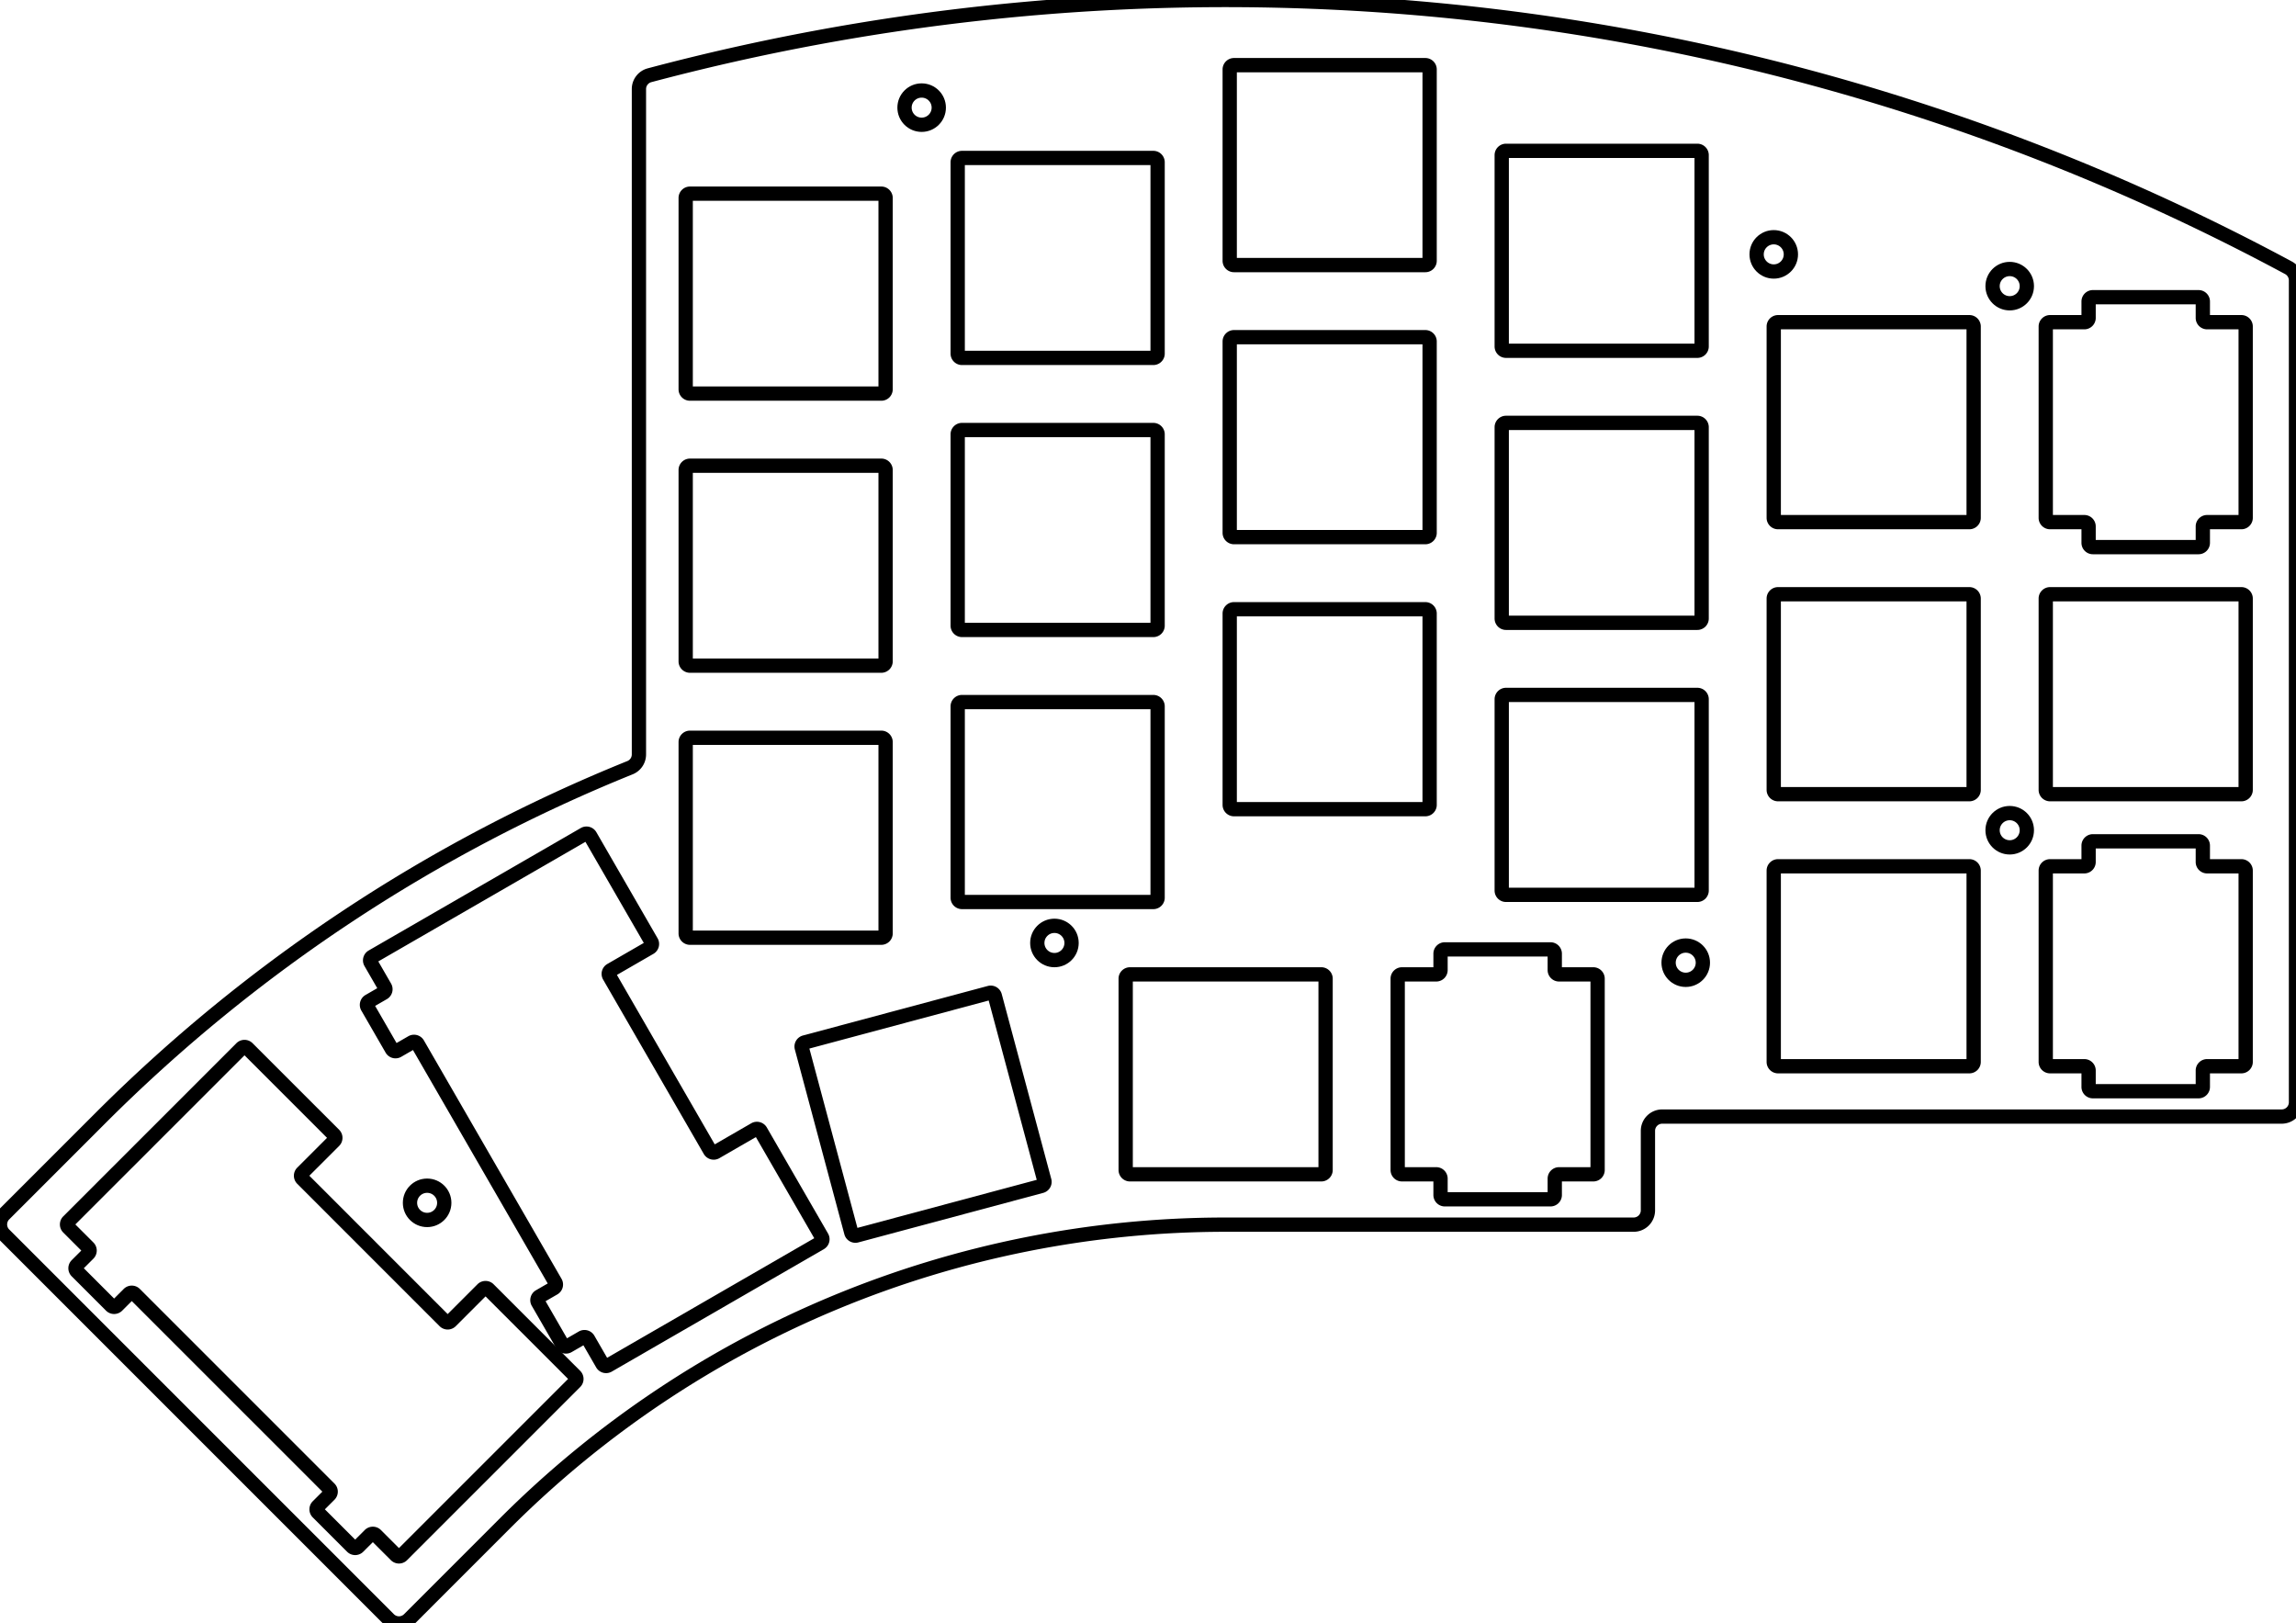 <?xml version="1.0"?>
<svg xmlns="http://www.w3.org/2000/svg" xmlns:lc="http://www.librecad.org" xmlns:xlink="http://www.w3.org/1999/xlink" width="160.796mm" height="113.682mm" viewBox="0 0 160.796 113.682">
    <g lc:layername="0" lc:is_locked="false" lc:is_construction="false" fill="none" stroke="black" stroke-width="1">
        <circle cx="140.746" cy="58.137" r="1.2"/>
        <circle cx="124.221" cy="17.812" r="1.2"/>
        <circle cx="73.845" cy="66.031" r="1.2"/>
        <circle cx="29.913" cy="84.228" r="1.2"/>
        <circle cx="64.546" cy="7.537" r="1.2"/>
        <circle cx="118.057" cy="67.412" r="1.2"/>
        <circle cx="140.746" cy="20.037" r="1.2"/>
        <path d="M159.796,78.187 L116.41,78.187 A1,1 0 0,0 115.41,79.187 L115.41,84.756 A1,1 0 0,1 114.41,85.756 L85.835,85.756 A71.35,71.35 0 0,0 35.383,106.654 L28.648,113.389 A1,1 0 0,1 27.234,113.389 L0.293,86.449 A1,1 0 0,1 0.293,85.034 L7.028,78.299 A111.45,111.45 0 0,1 44.12,53.758 A1,1 0 0,0 44.746,52.83 L44.746,6.235 A1,1 0 0,1 45.489,5.269 A157.106,157.106 0 0,1 139.293,9.375 A157.109,157.109 0 0,1 142.813,10.696 A157.106,157.106 0 0,1 160.27,18.752 A1,1 0 0,1 160.796,19.633 L160.796,77.187 A1,1 0 0,1 159.796,78.187 Z "/>
        <path d="M145.971,36.562 A0.3,0.3 0 0,1 146.271,36.862 L146.271,38.012 A0.3,0.3 0 0,0 146.571,38.312 L153.971,38.312 A0.3,0.3 0 0,0 154.271,38.012 L154.271,36.862 A0.3,0.3 0 0,1 154.571,36.562 L156.971,36.562 A0.3,0.3 0 0,0 157.271,36.262 L157.271,22.862 A0.3,0.3 0 0,0 156.971,22.562 L154.571,22.562 A0.3,0.3 0 0,1 154.271,22.262 L154.271,21.112 A0.3,0.3 0 0,0 153.971,20.812 L146.571,20.812 A0.3,0.3 0 0,0 146.271,21.112 L146.271,22.262 A0.3,0.3 0 0,1 145.971,22.562 L143.571,22.562 A0.3,0.3 0 0,0 143.271,22.862 L143.271,36.262 A0.3,0.3 0 0,0 143.571,36.562 L145.971,36.562 Z "/>
        <path d="M145.971,74.662 A0.3,0.3 0 0,1 146.271,74.962 L146.271,76.112 A0.3,0.3 0 0,0 146.571,76.412 L153.971,76.412 A0.3,0.3 0 0,0 154.271,76.112 L154.271,74.962 A0.3,0.3 0 0,1 154.571,74.662 L156.971,74.662 A0.3,0.3 0 0,0 157.271,74.362 L157.271,60.962 A0.3,0.3 0 0,0 156.971,60.662 L154.571,60.662 A0.3,0.3 0 0,1 154.271,60.362 L154.271,59.212 A0.3,0.3 0 0,0 153.971,58.912 L146.571,58.912 A0.3,0.3 0 0,0 146.271,59.212 L146.271,60.362 A0.3,0.3 0 0,1 145.971,60.662 L143.571,60.662 A0.3,0.3 0 0,0 143.271,60.962 L143.271,74.362 A0.3,0.3 0 0,0 143.571,74.662 L145.971,74.662 Z "/>
        <path d="M108.885,83.681 A0.3,0.3 0 0,1 108.585,83.981 L101.185,83.981 A0.3,0.3 0 0,1 100.885,83.681 L100.885,82.531 A0.3,0.3 0 0,0 100.585,82.231 L98.185,82.231 A0.3,0.3 0 0,1 97.885,81.931 L97.885,68.531 A0.3,0.3 0 0,1 98.185,68.231 L100.585,68.231 A0.3,0.3 0 0,0 100.885,67.931 L100.885,66.781 A0.3,0.3 0 0,1 101.185,66.481 L108.585,66.481 A0.3,0.3 0 0,1 108.885,66.781 L108.885,67.931 A0.3,0.3 0 0,0 109.185,68.231 L111.585,68.231 A0.3,0.3 0 0,1 111.885,68.531 L111.885,81.931 A0.3,0.3 0 0,1 111.585,82.231 L109.185,82.231 A0.3,0.3 0 0,0 108.885,82.531 L108.885,83.681 Z "/>
        <path d="M21.17,82.542 A0.3,0.3 0 0,1 21.17,82.118 L23.398,79.89 A0.3,0.3 0 0,0 23.398,79.466 L17.334,73.403 A0.3,0.3 0 0,0 16.91,73.403 L4.783,85.529 A0.3,0.3 0 0,0 4.783,85.954 L6.188,87.359 A0.3,0.3 0 0,1 6.188,87.783 L5.375,88.596 A0.3,0.3 0 0,0 5.375,89.021 L7.779,91.425 A0.3,0.3 0 0,0 8.204,91.425 L9.017,90.612 A0.3,0.3 0 0,1 9.441,90.612 L23.071,104.241 A0.3,0.3 0 0,1 23.071,104.665 L22.257,105.479 A0.3,0.3 0 0,0 22.257,105.903 L24.662,108.307 A0.3,0.3 0 0,0 25.086,108.307 L25.899,107.494 A0.3,0.3 0 0,1 26.323,107.494 L27.729,108.899 A0.3,0.3 0 0,0 28.153,108.899 L40.28,96.772 A0.3,0.3 0 0,0 40.28,96.348 L34.216,90.285 A0.3,0.3 0 0,0 33.792,90.285 L31.565,92.512 A0.3,0.3 0 0,1 31.14,92.512 L21.17,82.542 Z "/>
        <path d="M86.121,42.962 L86.121,56.362 A0.3,0.3 0 0,0 86.421,56.662 L99.821,56.662 A0.3,0.3 0 0,0 100.121,56.362 L100.121,42.962 A0.3,0.3 0 0,0 99.821,42.662 L86.421,42.662 A0.3,0.3 0 0,0 86.121,42.962 Z "/>
        <path d="M100.121,18.262 L100.121,4.862 A0.3,0.3 0 0,0 99.821,4.562 L86.421,4.562 A0.3,0.3 0 0,0 86.121,4.862 L86.121,18.262 A0.3,0.3 0 0,0 86.421,18.562 L99.821,18.562 A0.3,0.3 0 0,0 100.121,18.262 Z "/>
        <path d="M48.021,51.962 L48.021,65.362 A0.3,0.3 0 0,0 48.321,65.662 L61.721,65.662 A0.3,0.3 0 0,0 62.021,65.362 L62.021,51.962 A0.3,0.3 0 0,0 61.721,51.662 L48.321,51.662 A0.3,0.3 0 0,0 48.021,51.962 Z "/>
        <path d="M78.835,68.531 L78.835,81.931 A0.3,0.3 0 0,0 79.135,82.231 L92.535,82.231 A0.3,0.3 0 0,0 92.835,81.931 L92.835,68.531 A0.3,0.3 0 0,0 92.535,68.231 L79.135,68.231 A0.3,0.3 0 0,0 78.835,68.531 Z "/>
        <path d="M105.471,24.562 L118.871,24.562 A0.3,0.3 0 0,0 119.171,24.262 L119.171,10.862 A0.3,0.3 0 0,0 118.871,10.562 L105.471,10.562 A0.3,0.3 0 0,0 105.171,10.862 L105.171,24.262 A0.3,0.3 0 0,0 105.471,24.562 Z "/>
        <path d="M137.921,41.612 L124.521,41.612 A0.3,0.3 0 0,0 124.221,41.912 L124.221,55.312 A0.3,0.3 0 0,0 124.521,55.612 L137.921,55.612 A0.3,0.3 0 0,0 138.221,55.312 L138.221,41.912 A0.3,0.3 0 0,0 137.921,41.612 Z "/>
        <path d="M124.221,60.962 L124.221,74.362 A0.3,0.3 0 0,0 124.521,74.662 L137.921,74.662 A0.3,0.3 0 0,0 138.221,74.362 L138.221,60.962 A0.3,0.3 0 0,0 137.921,60.662 L124.521,60.662 A0.3,0.3 0 0,0 124.221,60.962 Z "/>
        <path d="M137.921,22.562 L124.521,22.562 A0.3,0.3 0 0,0 124.221,22.862 L124.221,36.262 A0.3,0.3 0 0,0 124.521,36.562 L137.921,36.562 A0.3,0.3 0 0,0 138.221,36.262 L138.221,22.862 A0.3,0.3 0 0,0 137.921,22.562 Z "/>
        <path d="M67.371,25.062 L80.771,25.062 A0.3,0.3 0 0,0 81.071,24.762 L81.071,11.362 A0.3,0.3 0 0,0 80.771,11.062 L67.371,11.062 A0.3,0.3 0 0,0 67.071,11.362 L67.071,24.762 A0.3,0.3 0 0,0 67.371,25.062 Z "/>
        <path d="M67.371,44.112 L80.771,44.112 A0.3,0.3 0 0,0 81.071,43.812 L81.071,30.412 A0.3,0.3 0 0,0 80.771,30.112 L67.371,30.112 A0.3,0.3 0 0,0 67.071,30.412 L67.071,43.812 A0.3,0.3 0 0,0 67.371,44.112 Z "/>
        <path d="M100.121,37.312 L100.121,23.912 A0.3,0.3 0 0,0 99.821,23.612 L86.421,23.612 A0.3,0.3 0 0,0 86.121,23.912 L86.121,37.312 A0.3,0.3 0 0,0 86.421,37.612 L99.821,37.612 A0.3,0.3 0 0,0 100.121,37.312 Z "/>
        <path d="M48.021,32.912 L48.021,46.312 A0.3,0.3 0 0,0 48.321,46.612 L61.721,46.612 A0.3,0.3 0 0,0 62.021,46.312 L62.021,32.912 A0.3,0.3 0 0,0 61.721,32.612 L48.321,32.612 A0.3,0.3 0 0,0 48.021,32.912 Z "/>
        <path d="M73.14,82.681 L69.672,69.738 A0.3,0.3 0 0,0 69.304,69.526 L56.361,72.994 A0.3,0.3 0 0,0 56.149,73.361 L59.617,86.305 A0.3,0.3 0 0,0 59.984,86.517 L72.928,83.049 A0.3,0.3 0 0,0 73.14,82.681 Z "/>
        <path d="M105.471,43.612 L118.871,43.612 A0.3,0.3 0 0,0 119.171,43.312 L119.171,29.912 A0.3,0.3 0 0,0 118.871,29.612 L105.471,29.612 A0.3,0.3 0 0,0 105.171,29.912 L105.171,43.312 A0.3,0.3 0 0,0 105.471,43.612 Z "/>
        <path d="M143.271,41.912 L143.271,55.312 A0.3,0.3 0 0,0 143.571,55.612 L156.971,55.612 A0.3,0.3 0 0,0 157.271,55.312 L157.271,41.912 A0.3,0.3 0 0,0 156.971,41.612 L143.571,41.612 A0.3,0.3 0 0,0 143.271,41.912 Z "/>
        <path d="M105.171,48.962 L105.171,62.362 A0.3,0.3 0 0,0 105.471,62.662 L118.871,62.662 A0.3,0.3 0 0,0 119.171,62.362 L119.171,48.962 A0.3,0.3 0 0,0 118.871,48.662 L105.471,48.662 A0.3,0.3 0 0,0 105.171,48.962 Z "/>
        <path d="M48.021,13.862 L48.021,27.262 A0.3,0.3 0 0,0 48.321,27.562 L61.721,27.562 A0.3,0.3 0 0,0 62.021,27.262 L62.021,13.862 A0.3,0.3 0 0,0 61.721,13.562 L48.321,13.562 A0.3,0.3 0 0,0 48.021,13.862 Z "/>
        <path d="M67.071,49.462 L67.071,62.862 A0.3,0.3 0 0,0 67.371,63.162 L80.771,63.162 A0.3,0.3 0 0,0 81.071,62.862 L81.071,49.462 A0.3,0.3 0 0,0 80.771,49.162 L67.371,49.162 A0.3,0.3 0 0,0 67.071,49.462 Z "/>
        <path d="M38.892,89.798 A0.3,0.3 0 0,1 38.782,90.208 L37.786,90.783 A0.3,0.3 0 0,0 37.676,91.193 L39.376,94.137 A0.3,0.3 0 0,0 39.786,94.247 L40.782,93.672 A0.3,0.3 0 0,1 41.192,93.782 L42.185,95.503 A0.3,0.3 0 0,0 42.595,95.613 L57.448,87.038 A0.3,0.3 0 0,0 57.557,86.628 L53.27,79.202 A0.3,0.3 0 0,0 52.86,79.092 L50.132,80.667 A0.3,0.3 0 0,1 49.722,80.557 L42.672,68.346 A0.3,0.3 0 0,1 42.782,67.936 L45.51,66.361 A0.3,0.3 0 0,0 45.62,65.952 L41.332,58.525 A0.3,0.3 0 0,0 40.923,58.416 L26.07,66.991 A0.3,0.3 0 0,0 25.96,67.4 L26.954,69.122 A0.3,0.3 0 0,1 26.844,69.531 L25.848,70.106 A0.3,0.3 0 0,0 25.739,70.516 L27.439,73.461 A0.3,0.3 0 0,0 27.848,73.571 L28.844,72.996 A0.3,0.3 0 0,1 29.254,73.105 L38.892,89.798 Z "/>
    </g>
</svg>
